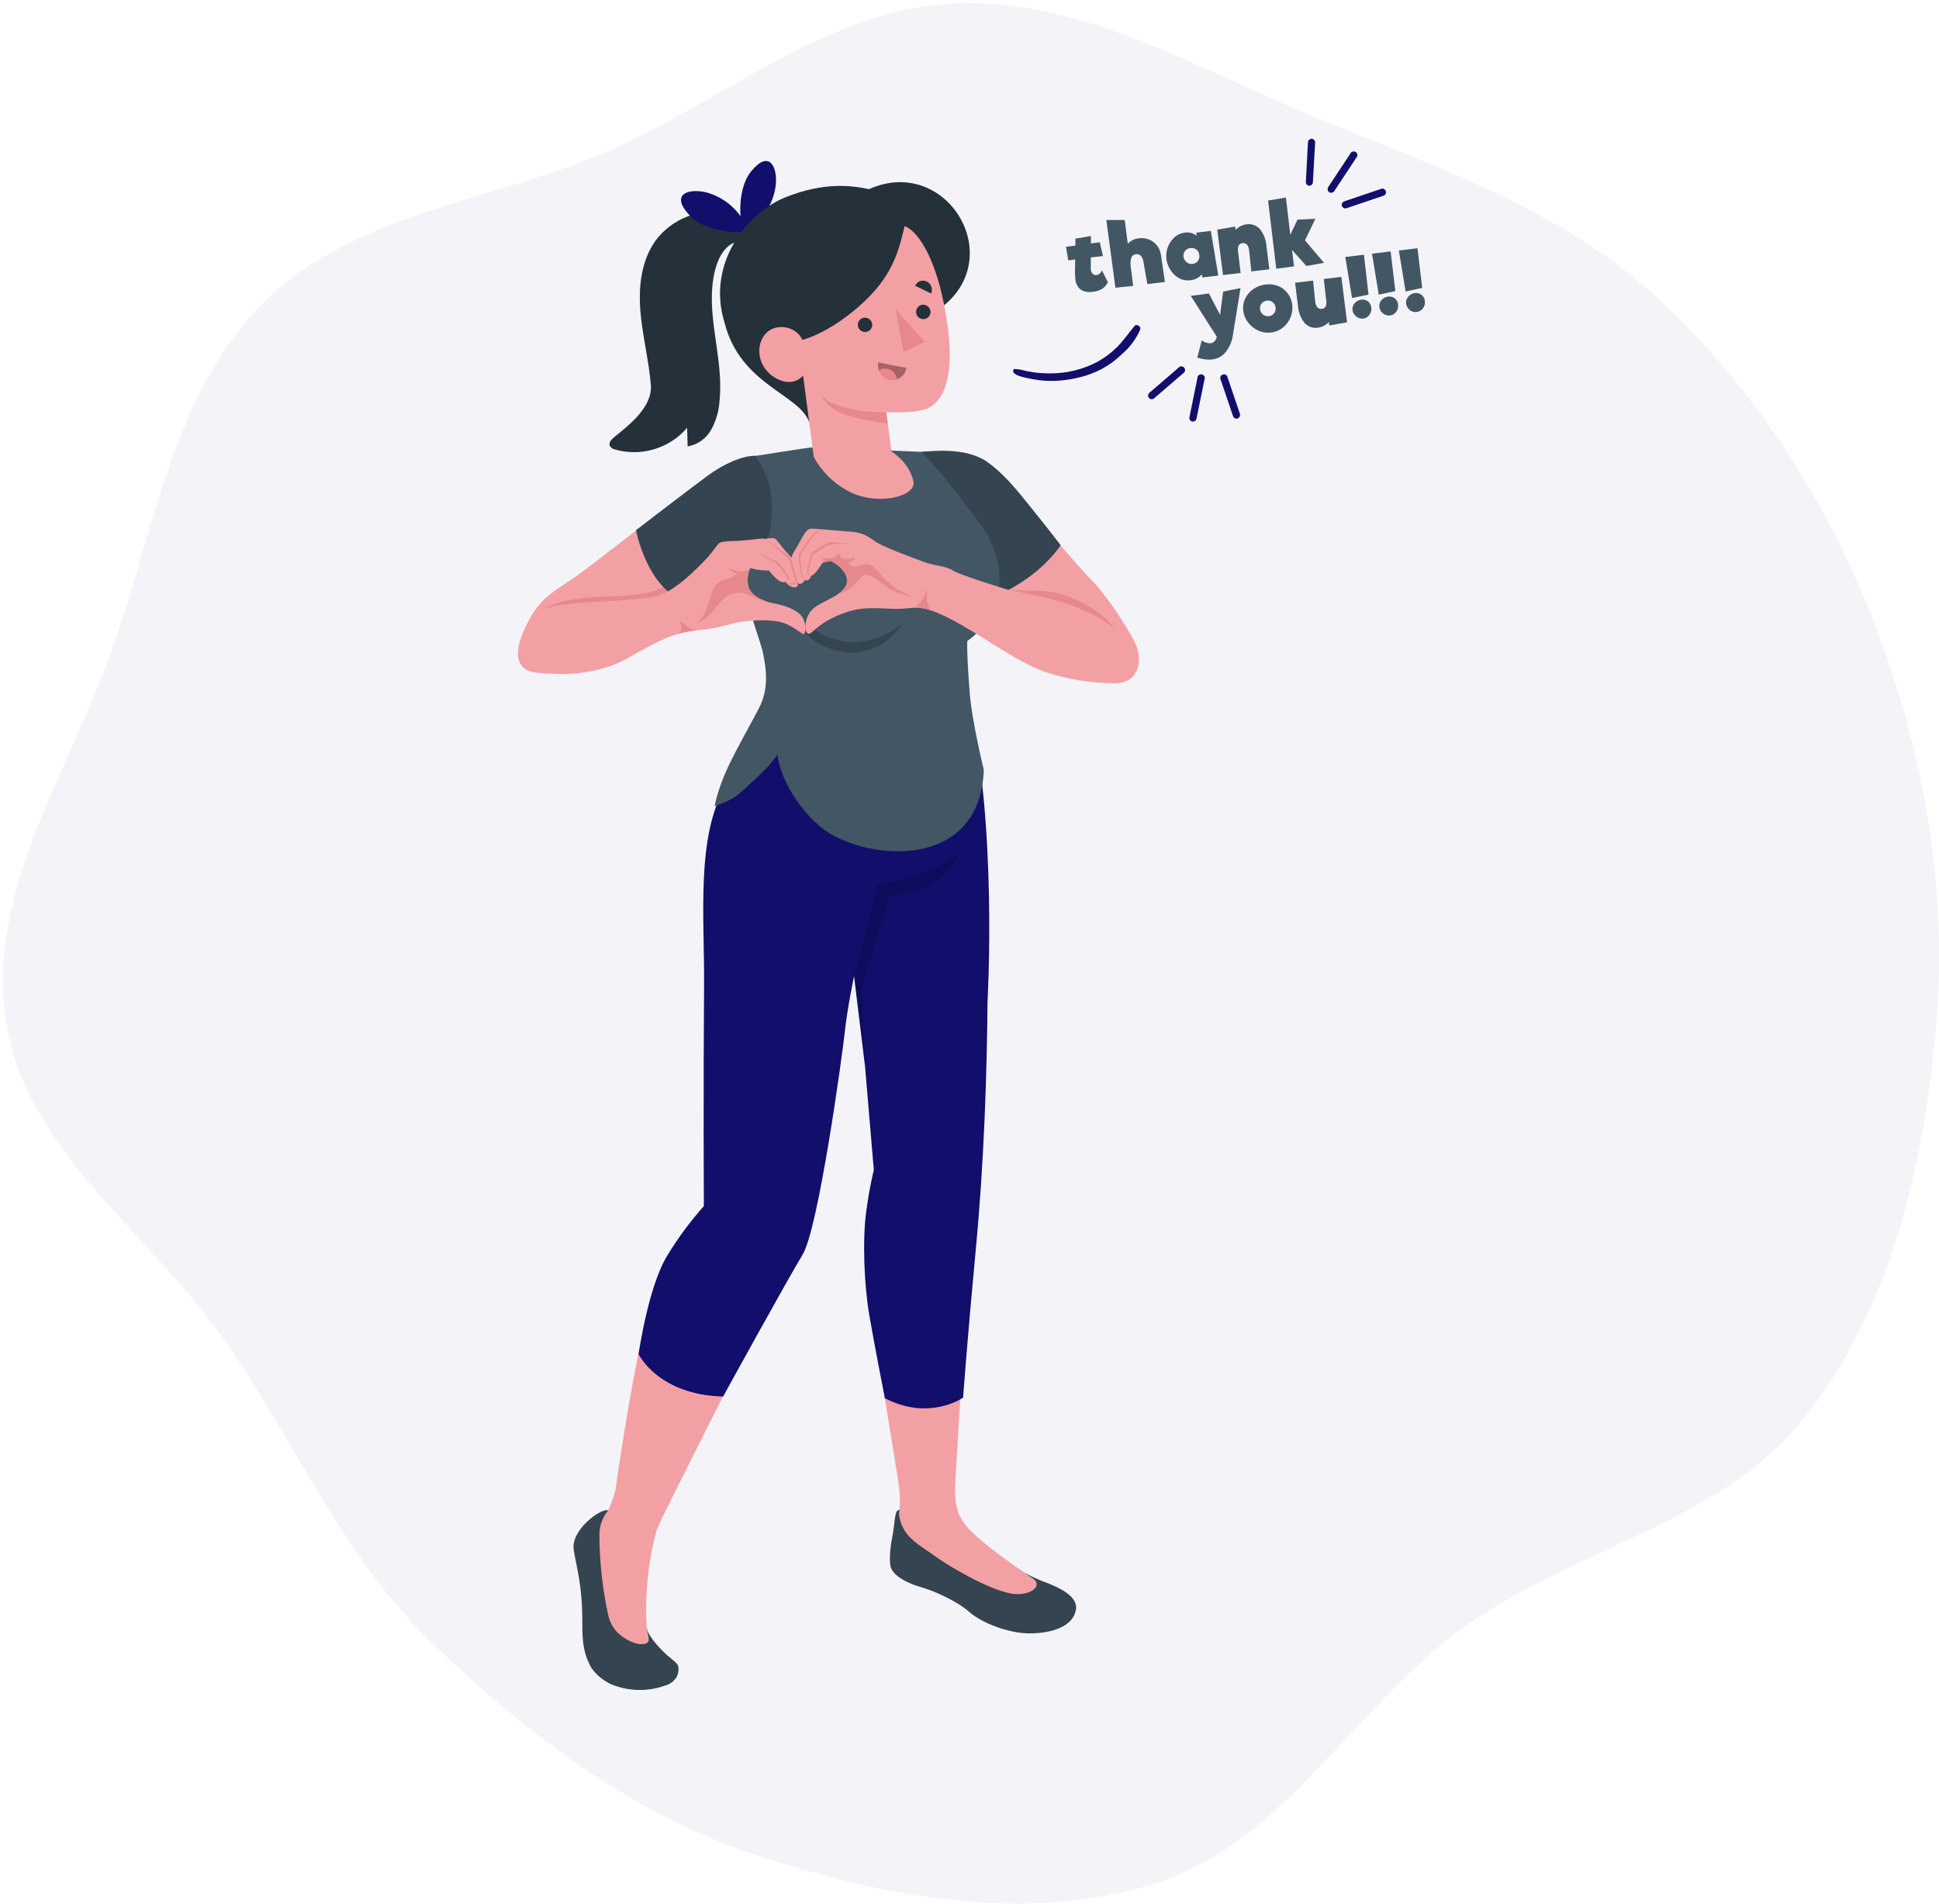 <svg width="443" height="435" viewBox="0 0 443 435" fill="none" xmlns="http://www.w3.org/2000/svg">
<path d="M253.121 64.467C252.846 65.082 252.4 65.605 251.836 65.973C251.19 66.365 250.461 66.601 249.708 66.662C248.752 66.846 247.761 66.68 246.917 66.194C246.532 65.871 246.222 65.469 246.007 65.016C245.793 64.562 245.679 64.067 245.674 63.565C245.632 63.207 245.606 62.714 245.597 62.143L245.649 59.275L244.066 59.488L243.555 56.399L245.691 56.101V54.526L249.248 53.922V55.624L251.248 55.343L252.006 58.509L249.214 58.807V61.292C249.208 61.403 249.208 61.514 249.214 61.624C249.24 61.983 249.398 62.319 249.657 62.569C249.77 62.675 249.904 62.755 250.051 62.805C250.198 62.855 250.354 62.873 250.508 62.858C250.796 62.807 251.064 62.678 251.284 62.484C251.503 62.29 251.664 62.04 251.751 61.76L253.121 64.467Z" fill="#455A64"/>
<path d="M266.142 64.424L262.133 64.909L261.231 59.735C261.169 59.272 260.977 58.835 260.678 58.475C260.533 58.313 260.349 58.191 260.143 58.121C259.938 58.051 259.717 58.035 259.503 58.075C258.601 58.186 258.201 59.029 258.295 60.629L258.899 65.318L254.84 65.743L252.763 50.271H256.959L257.665 55.693C258.374 54.942 259.341 54.489 260.372 54.425C261.076 54.343 261.79 54.44 262.448 54.705C263.191 54.986 263.844 55.463 264.336 56.087C264.828 56.711 265.14 57.457 265.24 58.246L266.142 64.424Z" fill="#455A64"/>
<path d="M274.695 63.394L274.61 62.662C274.263 63.071 273.837 63.404 273.357 63.641C272.877 63.878 272.353 64.014 271.818 64.041C270.98 64.147 270.131 63.983 269.393 63.573C268.607 63.151 267.945 62.532 267.469 61.777C266.944 60.989 266.608 60.088 266.491 59.148C266.375 58.217 266.495 57.271 266.84 56.399C267.153 55.554 267.67 54.799 268.346 54.203C268.946 53.646 269.704 53.289 270.516 53.182C271.018 53.072 271.538 53.076 272.038 53.196C272.537 53.315 273.003 53.546 273.401 53.871L273.316 53.156L276.635 52.756L278.337 62.969L274.695 63.394ZM273.673 59.65C273.819 59.451 273.923 59.225 273.979 58.985C274.034 58.745 274.041 58.496 273.997 58.254C273.981 58.009 273.913 57.771 273.797 57.555C273.681 57.339 273.52 57.151 273.325 57.003C273.128 56.86 272.904 56.758 272.668 56.703C272.431 56.647 272.186 56.639 271.946 56.68C271.711 56.7 271.484 56.769 271.277 56.881C271.071 56.994 270.89 57.149 270.746 57.335C270.598 57.516 270.489 57.727 270.426 57.952C270.363 58.178 270.347 58.414 270.38 58.645C270.428 58.961 270.55 59.26 270.737 59.519C270.923 59.778 271.168 59.989 271.452 60.135C271.751 60.289 272.089 60.349 272.422 60.305C272.664 60.288 272.9 60.223 273.115 60.111C273.33 60 273.52 59.846 273.673 59.658V59.65Z" fill="#455A64"/>
<path d="M285.401 57.326C285.381 56.827 285.215 56.345 284.924 55.939C284.801 55.791 284.641 55.677 284.461 55.609C284.28 55.54 284.085 55.519 283.895 55.548C283.703 55.553 283.517 55.609 283.356 55.711C283.194 55.813 283.063 55.956 282.975 56.126C282.812 56.6 282.777 57.108 282.873 57.599L283.435 62.365L279.418 62.85L278.107 52.475L282.192 51.769L282.286 52.535C282.932 51.851 283.79 51.405 284.72 51.267C285.297 51.164 285.891 51.212 286.444 51.406C286.997 51.599 287.491 51.933 287.877 52.373C288.752 53.507 289.268 54.876 289.358 56.305L290.005 61.522L285.894 62.016L285.401 57.326Z" fill="#455A64"/>
<path d="M302.498 60.05L298.473 60.773L295.188 57.105L295.639 60.867L291.588 61.395L289.716 45.82L293.784 45.131L294.788 53.642L296.43 50.186L300.515 49.99L298.149 54.918L302.498 60.05Z" fill="#455A64"/>
<path d="M283.418 65.828L281.716 76.322C281.532 77.831 280.944 79.263 280.014 80.466C279.253 81.39 278.164 81.982 276.975 82.117C276.43 82.188 275.878 82.188 275.333 82.117C274.725 82.028 274.125 81.895 273.537 81.717L274.567 77.751C274.82 77.985 275.127 78.152 275.461 78.237C275.792 78.376 276.148 78.446 276.507 78.441C276.878 78.411 277.226 78.248 277.486 77.981C277.737 77.685 277.918 77.336 278.014 76.96L272.056 67.599L276.201 67.054L278.754 71.956L279.443 66.628L283.418 65.828Z" fill="#455A64"/>
<path d="M287.494 75.539C286.574 75.126 285.77 74.491 285.154 73.692C284.538 72.895 284.153 71.944 284.039 70.943C283.917 70.021 284.068 69.083 284.473 68.245C284.882 67.374 285.513 66.625 286.303 66.075C287.146 65.48 288.128 65.111 289.154 65.003C290.133 64.867 291.131 64.99 292.047 65.36C292.913 65.718 293.664 66.307 294.218 67.062C294.777 67.809 295.129 68.689 295.239 69.615C295.355 70.604 295.216 71.607 294.837 72.527C294.457 73.448 293.848 74.256 293.069 74.875C292.297 75.484 291.372 75.867 290.396 75.981C289.407 76.1 288.404 75.947 287.494 75.539ZM291.086 71.573C291.23 71.383 291.335 71.166 291.395 70.936C291.455 70.705 291.468 70.464 291.435 70.228C291.38 69.772 291.151 69.355 290.796 69.062C290.613 68.908 290.399 68.794 290.169 68.728C289.939 68.662 289.697 68.646 289.46 68.679C289.219 68.7 288.984 68.769 288.77 68.883C288.557 68.997 288.369 69.154 288.218 69.343C288.003 69.63 287.879 69.975 287.859 70.333C287.84 70.69 287.926 71.046 288.108 71.355C288.29 71.664 288.559 71.912 288.881 72.069C289.203 72.226 289.565 72.284 289.92 72.237C290.149 72.211 290.37 72.139 290.571 72.025C290.771 71.91 290.946 71.757 291.086 71.573Z" fill="#455A64"/>
<path d="M303.698 74.356L303.605 73.582C302.963 74.272 302.104 74.722 301.171 74.858C300.594 74.961 300 74.913 299.447 74.72C298.894 74.526 298.4 74.192 298.013 73.752C297.137 72.616 296.622 71.243 296.533 69.811L295.886 64.603L299.996 64.109L300.464 68.79C300.482 69.292 300.648 69.778 300.941 70.186C301.064 70.335 301.224 70.448 301.404 70.515C301.585 70.583 301.781 70.601 301.971 70.569C302.161 70.565 302.347 70.51 302.508 70.409C302.67 70.309 302.802 70.167 302.89 69.999C303.057 69.526 303.092 69.017 302.992 68.526L302.439 63.752L306.456 63.267L307.758 73.65L303.698 74.356Z" fill="#455A64"/>
<path d="M308.898 68.075L307.358 58.714L311.613 58.203L312.66 67.318L308.898 68.075ZM309.809 72.279C309.364 71.923 309.077 71.407 309.009 70.841C308.962 70.458 309.031 70.07 309.205 69.726C309.38 69.385 309.637 69.092 309.954 68.875C310.27 68.656 310.635 68.515 311.017 68.467C311.282 68.429 311.551 68.444 311.81 68.511C312.068 68.578 312.311 68.696 312.524 68.858C312.745 69.029 312.927 69.245 313.059 69.492C313.191 69.738 313.27 70.009 313.29 70.288C313.333 70.577 313.318 70.872 313.246 71.155C313.175 71.439 313.048 71.705 312.873 71.939C312.709 72.177 312.496 72.376 312.247 72.523C311.999 72.669 311.722 72.761 311.434 72.79C311.143 72.825 310.847 72.798 310.567 72.71C310.286 72.622 310.028 72.475 309.809 72.279Z" fill="#455A64"/>
<path d="M315 67.318L313.46 57.956L317.715 57.446L318.788 66.509L315 67.318ZM315.937 71.573C315.713 71.4 315.527 71.183 315.389 70.936C315.252 70.689 315.166 70.416 315.137 70.135C315.087 69.756 315.152 69.37 315.324 69.028C315.494 68.684 315.753 68.39 316.073 68.177C316.388 67.953 316.753 67.81 317.136 67.76C317.671 67.688 318.212 67.829 318.643 68.152C318.865 68.324 319.048 68.541 319.18 68.789C319.312 69.037 319.39 69.31 319.409 69.59C319.452 69.878 319.437 70.171 319.365 70.453C319.294 70.735 319.167 71 318.992 71.233C318.826 71.468 318.612 71.666 318.364 71.813C318.116 71.959 317.84 72.052 317.553 72.084C317.263 72.117 316.969 72.089 316.691 72.001C316.412 71.913 316.155 71.767 315.937 71.573Z" fill="#455A64"/>
<path d="M321.136 66.594L319.596 57.233L323.851 56.722L324.924 65.777L321.136 66.594ZM322.055 70.807C321.832 70.632 321.647 70.413 321.509 70.165C321.372 69.916 321.286 69.643 321.255 69.36C321.207 68.981 321.272 68.596 321.443 68.254C321.614 67.906 321.87 67.606 322.186 67.382C322.503 67.157 322.87 67.015 323.255 66.969C323.527 66.927 323.803 66.942 324.068 67.012C324.334 67.083 324.581 67.208 324.795 67.379C325.01 67.55 325.186 67.764 325.314 68.007C325.441 68.25 325.517 68.516 325.536 68.79C325.617 69.372 325.464 69.963 325.111 70.433C324.947 70.67 324.733 70.869 324.485 71.016C324.237 71.162 323.959 71.254 323.672 71.284C323.385 71.325 323.091 71.303 322.812 71.221C322.533 71.139 322.275 70.998 322.055 70.807Z" fill="#455A64"/>
<path d="M231.521 85.053C232.049 85.794 233.223 86.024 234.074 86.237C234.679 86.39 235.291 86.517 235.904 86.628C237.045 86.839 238.2 86.97 239.359 87.019C241.603 87.084 243.845 86.861 246.031 86.356C248.024 85.933 249.948 85.237 251.75 84.288C253.49 83.33 255.091 82.139 256.508 80.747C258.224 79.254 259.585 77.396 260.491 75.309C260.55 75.155 260.552 74.985 260.498 74.829C260.443 74.673 260.335 74.542 260.193 74.458C259.955 74.288 259.452 74.143 259.223 74.458C257.853 76.084 256.67 77.862 255.155 79.36C253.851 80.644 252.379 81.746 250.78 82.637C247.378 84.449 243.571 85.369 239.717 85.309C238.53 85.306 237.344 85.227 236.168 85.071C235.581 84.986 234.993 84.883 234.415 84.764C233.57 84.501 232.695 84.349 231.81 84.313C231.453 84.313 231.376 84.781 231.555 85.037L231.521 85.053Z" fill="#120F6C"/>
<path d="M299.06 42.442C298.859 42.409 298.676 42.305 298.545 42.149C298.413 41.993 298.343 41.795 298.345 41.591L298.83 32.484C298.848 32.271 298.945 32.071 299.102 31.926C299.26 31.781 299.467 31.701 299.681 31.701C299.895 31.719 300.095 31.816 300.24 31.974C300.385 32.131 300.465 32.338 300.464 32.553L299.954 41.65C299.937 41.864 299.839 42.063 299.682 42.208C299.524 42.354 299.317 42.434 299.103 42.433L299.06 42.442Z" fill="#120F6C"/>
<path d="M304.022 44.042C303.9 44.024 303.784 43.981 303.681 43.914C303.502 43.79 303.377 43.601 303.332 43.387C303.288 43.173 303.328 42.951 303.443 42.765L308.464 35.165C308.507 35.044 308.578 34.933 308.67 34.843C308.762 34.752 308.874 34.684 308.996 34.643C309.118 34.602 309.249 34.589 309.377 34.606C309.505 34.623 309.627 34.669 309.735 34.74C309.843 34.811 309.933 34.906 309.999 35.017C310.064 35.128 310.104 35.253 310.114 35.382C310.125 35.51 310.106 35.64 310.059 35.76C310.012 35.88 309.938 35.988 309.843 36.076L304.83 43.676C304.742 43.805 304.62 43.908 304.477 43.972C304.335 44.037 304.177 44.061 304.022 44.042Z" fill="#120F6C"/>
<path d="M307.256 47.608C307.104 47.584 306.962 47.521 306.844 47.423C306.725 47.326 306.635 47.199 306.583 47.054C306.52 46.847 306.538 46.622 306.635 46.428C306.732 46.233 306.899 46.083 307.103 46.008L315.732 43.089C315.922 43.073 316.111 43.121 316.27 43.225C316.429 43.33 316.548 43.485 316.609 43.665C316.67 43.845 316.668 44.041 316.605 44.22C316.542 44.399 316.42 44.552 316.26 44.654L307.63 47.574C307.51 47.613 307.382 47.624 307.256 47.608Z" fill="#120F6C"/>
<path d="M282.499 95.658C282.327 95.654 282.16 95.599 282.02 95.498C281.88 95.398 281.774 95.258 281.716 95.096L278.788 86.466C278.766 86.273 278.811 86.078 278.915 85.914C279.019 85.75 279.175 85.626 279.359 85.564C279.543 85.501 279.743 85.503 279.926 85.57C280.108 85.637 280.262 85.764 280.363 85.93L283.282 94.551C283.345 94.759 283.327 94.983 283.23 95.178C283.134 95.372 282.966 95.523 282.763 95.598C282.678 95.63 282.589 95.65 282.499 95.658Z" fill="#120F6C"/>
<path d="M272.55 96.321C272.496 96.33 272.442 96.33 272.388 96.321C272.177 96.272 271.993 96.145 271.873 95.965C271.752 95.784 271.706 95.565 271.742 95.351L273.563 86.424C273.556 86.294 273.579 86.165 273.63 86.045C273.68 85.926 273.758 85.82 273.856 85.735C273.954 85.65 274.07 85.589 274.196 85.556C274.321 85.523 274.452 85.519 274.58 85.544C274.707 85.57 274.826 85.624 274.929 85.703C275.033 85.781 275.116 85.883 275.174 85.999C275.232 86.115 275.263 86.243 275.264 86.372C275.265 86.502 275.236 86.63 275.18 86.747L273.359 95.675C273.314 95.856 273.21 96.018 273.064 96.135C272.918 96.252 272.737 96.317 272.55 96.321Z" fill="#120F6C"/>
<path d="M263.129 91.215C263.009 91.217 262.89 91.192 262.781 91.142C262.672 91.092 262.576 91.018 262.499 90.926C262.362 90.757 262.294 90.543 262.31 90.326C262.326 90.109 262.424 89.906 262.584 89.76L269.503 83.802C269.674 83.712 269.87 83.683 270.06 83.719C270.249 83.755 270.421 83.855 270.546 84.001C270.672 84.147 270.744 84.332 270.751 84.525C270.758 84.718 270.699 84.907 270.584 85.062L263.665 91.019C263.514 91.144 263.325 91.213 263.129 91.215Z" fill="#120F6C"/>
<path d="M171.479 51.607C170.122 50.204 168.387 49.226 166.484 48.79C163.411 48.097 160.204 48.306 157.247 49.394C154.291 50.481 151.712 52.399 149.82 54.918C146.501 59.497 145.846 65.513 146.314 71.147C146.782 76.781 148.237 82.296 148.697 87.93C149.114 92.926 143.863 97.028 140.365 99.845C139.718 100.355 139.004 101.113 139.318 101.87C139.456 102.095 139.64 102.288 139.859 102.435C140.078 102.582 140.326 102.68 140.586 102.721C143.51 103.539 146.607 103.506 149.512 102.624C152.418 101.742 155.011 100.048 156.986 97.743L157.105 101.998C158.244 101.8 159.323 101.348 160.262 100.674C161.2 100.001 161.975 99.124 162.526 98.109C163.621 96.071 164.259 93.821 164.399 91.513C165.148 83.853 162.833 76.586 162.637 69.045C162.424 60.535 165.326 54.212 170.705 55.182C172.892 55.573 173.948 54.833 172.535 52.901C172.214 52.445 171.862 52.013 171.479 51.607Z" fill="#263238"/>
<path d="M169.76 53.131C169.48 52.748 167.726 43.905 171.675 39.08C175.624 34.255 177.633 37.906 177.25 42.169C176.994 44.47 176.178 46.673 174.872 48.584C173.566 50.495 171.811 52.056 169.76 53.131Z" fill="#120F6C"/>
<path d="M171.011 52.935C170.594 53.156 161.59 53.633 157.395 49.037C153.199 44.442 157.088 42.986 161.258 43.931C163.499 44.515 165.56 45.642 167.261 47.213C168.962 48.783 170.25 50.749 171.011 52.935Z" fill="#120F6C"/>
<path d="M249.521 132.678C246.312 129.47 238.704 120.397 237.112 118.21C235.112 115.495 229.623 108.951 226.304 106.491C222.985 104.032 216.04 102.806 210.449 103.215C210.006 110.023 216.177 120.687 216.177 120.687L230.159 134.687C238.346 142.006 248.372 146.201 259.793 148.014C258.729 144.891 252.738 135.887 249.521 132.678Z" fill="#FFA8A7"/>
<path d="M230.159 134.712C231.793 135.019 237.18 134.67 240.848 135.359C244.516 136.048 251.189 138.865 254.703 143.699L230.159 134.712Z" fill="#F28F8F"/>
<path d="M210.449 103.24C212.364 103.164 220.662 101.938 225.768 105.691C230.406 109.096 233.887 113.972 237.614 118.551C239.47 120.832 242.312 124.559 242.312 124.559C242.312 124.559 238.534 130.823 229.223 135.401L213.096 119.895L210.449 103.24Z" fill="#37474F"/>
<path d="M205.428 344.955C205.261 344.994 205.107 345.078 204.984 345.198C204.861 345.318 204.773 345.469 204.73 345.636C204.304 347.091 204.321 348.742 204.024 350.24C203.555 352.572 203.062 355.933 203.445 357.806C203.828 359.678 206.364 361.508 211.104 362.852C213.972 363.703 219.087 366.146 221.427 368.265C224.287 370.869 230.415 373.048 234.559 373.176C239.419 373.32 244.482 372.027 245.623 368.529C246.116 367.056 246.474 364.537 239.563 361.806C237.2 360.958 234.921 359.892 232.755 358.623C229.529 356.725 224.687 354.214 222.015 351.712C219.568 349.243 218.153 345.936 218.057 342.461C217.128 342.149 216.134 342.077 215.169 342.25C214.204 342.423 213.298 342.837 212.535 343.452C211.772 344.068 211.176 344.866 210.802 345.772C210.429 346.679 210.29 347.665 210.398 348.64C210.066 348.827 209.657 348.512 209.547 348.155C209.477 347.784 209.437 347.408 209.428 347.031C209.33 346.634 209.131 346.269 208.851 345.971C208.57 345.673 208.218 345.452 207.828 345.329C207.076 344.991 206.247 344.862 205.428 344.955Z" fill="#37474F"/>
<path d="M138.961 345.108C139.35 346.178 139.551 347.306 139.557 348.444C139.756 349.381 139.889 350.331 139.957 351.287C139.957 352.138 140.153 353.142 140.936 353.44C141.255 353.526 141.592 353.517 141.907 353.414C142.221 353.311 142.499 353.119 142.706 352.861C143.11 352.338 143.485 351.792 143.829 351.227C144.244 350.666 144.777 350.202 145.39 349.869C146.003 349.535 146.681 349.339 147.378 349.295C148.765 349.219 148.867 349.346 149.803 350.376L149.003 352.291C146.323 359.099 146.161 365.193 147.829 372.282C148.169 373.729 150.263 376.086 151.412 377.235C152.087 377.917 152.806 378.554 153.565 379.141C154.237 379.669 154.901 380.29 154.986 380.843C155.107 381.654 154.961 382.481 154.569 383.201C153.972 384.156 153.031 384.845 151.94 385.124C147.859 386.591 143.372 386.445 139.395 384.716C137.704 383.889 136.243 382.658 135.14 381.133C132.808 377.073 133.072 373.21 133.038 369.712C132.978 361.993 131.702 358.01 131.08 354.146C130.323 349.499 137.506 344.41 138.961 345.108Z" fill="#37474F"/>
<path d="M221.325 349.304C218.466 346.214 217.921 343.236 218.313 337.5C218.704 331.764 221.572 281.058 222.738 268.565C224.704 247.544 225.7 188.473 223.955 173.894L167.914 178.303C163.846 188.515 160.85 201 161.488 220.659C161.965 235.655 161.616 276.326 161.616 276.326C161.616 276.326 154.808 282.284 149.889 294.105C145.574 304.513 140.604 340.504 140.604 340.504C140.174 342.067 139.625 343.595 138.961 345.074C137.736 346.562 137.028 348.408 136.944 350.333C136.945 356.562 137.607 362.772 138.919 368.861C139.599 372.01 141.565 374.044 144.706 375.295C145.401 375.577 146.152 375.699 146.901 375.652C147.291 375.653 147.669 375.514 147.965 375.261C148.501 374.724 148.016 373.465 147.914 372.835C147.757 371.815 147.663 370.786 147.633 369.754C147.574 367.729 147.633 365.261 147.769 363.244C148.038 358.722 148.768 354.239 149.948 349.865L151.037 347.27C151.037 347.27 175.36 298.224 182.271 286.275C187.76 276.914 191.411 240.472 195.309 220.566L201.879 268.165C201.879 268.165 198.994 276.76 198.236 283.339C197.215 292.164 203.453 326.742 205.317 339.065C205.658 341.349 205.683 343.668 205.394 345.959C206.049 351.287 210.058 352.929 214.194 355.95C216.245 357.448 225.257 362.946 230.755 364.052C235.197 364.954 238.61 362.291 235.861 360.58C230.695 357.04 224.185 352.418 221.325 349.304Z" fill="#FFA8A7"/>
<path d="M193.019 235.672C193.59 230.327 195.13 223.008 195.13 223.008L197.632 243.629L199.641 267.314C198.89 270.487 198.305 273.697 197.887 276.931C197.036 283.296 197.419 293.526 198.585 300.36C199.751 307.194 202.168 319.457 202.168 319.457C212.33 324.768 220.04 319.33 220.04 319.33C220.04 319.33 221.027 305.653 222.925 285.611C224.823 265.569 225.478 245.518 225.615 228.863C225.615 228.863 228.023 187.332 221.01 159.307C212.764 165.111 188.271 166.277 178.39 158.456C178.39 158.456 174.424 165.009 165.777 179.622C158.969 191.102 160.978 209.536 160.858 224.949C160.68 248.727 160.807 275.577 160.807 275.577C157.678 279.081 154.88 282.867 152.45 286.888C148.118 293.866 145.897 309.381 145.897 309.381C145.897 309.381 150.271 318.683 165.207 319.083C165.207 319.083 179.726 292.658 183.369 286.658C187.011 280.658 192.449 241.025 193.019 235.672Z" fill="#120F6C"/>
<path opacity="0.15" d="M195.13 223.008L200.585 202.022C200.585 202.022 211.036 200.932 219.164 194.975C219.164 194.975 217.462 202.634 203.104 204.907L196.909 225.51L197.632 243.672L195.13 223.008Z" fill="black"/>
<path d="M224.066 119.844C217.257 110.908 214.977 107.819 210.449 103.24L185.641 102.211C183.709 102.381 172.603 104.168 172.603 104.168C169.829 105.393 166.782 111.989 167.497 117.215C168.263 122.67 168.892 128.074 170.254 134.755C171.616 141.435 173.743 146.627 174.229 148.771C175.182 153.069 175.641 157.537 173.377 161.843C168.68 170.822 164.867 176.618 163.259 184.158C165.939 183.42 168.386 182.008 170.365 180.056C173.395 177.154 175.216 175.801 177.641 172.396C177.641 172.396 177.888 177.503 182.96 184.192C184.253 185.913 185.737 187.48 187.386 188.864C196.492 196.524 223.879 199.8 224.772 175.911C224.772 175.911 222.091 165.009 221.564 158.524C221.036 152.039 220.925 148.133 220.985 146.465C232.142 138.457 228.5 125.64 224.066 119.844Z" fill="#455A64"/>
<path d="M121.361 140.797C124.366 135.58 128.255 134.253 133.208 130.534C138.161 126.814 148.348 118.695 154.62 114.432C161.744 109.589 167.343 105.249 172.654 105.291C172.654 105.291 173.505 105.13 175.011 109.351C176.518 113.572 176.364 123.912 172.935 126.661C169.505 129.41 141.727 144.806 141.727 144.806L121.361 140.797Z" fill="#FFA8A7"/>
<path d="M155.063 137.325L153.054 133.35C151.165 134.636 148.076 135.81 143.055 136.099C138.033 136.389 129.046 136.184 124.068 139.172C123.746 139.382 123.494 139.682 123.343 140.035C123.191 140.387 123.148 140.777 123.217 141.155L141.744 144.806C141.744 144.806 148.067 141.291 155.063 137.325Z" fill="#F28F8F"/>
<path d="M172.594 104.125C169.556 104.125 165.326 105.998 161.675 108.687C157.165 112.015 145.301 121.138 145.301 121.138C145.301 121.138 147.701 133.904 155.922 137.155C155.922 137.155 171.318 128.644 172.543 127.717C173.769 126.789 175.905 124.746 176.296 117.504C176.688 110.262 174.237 106.951 172.594 104.125Z" fill="#37474F"/>
<path d="M206.007 142.576C206.007 142.576 199.258 148.533 190.977 146.184C187.809 145.348 185.018 143.46 183.062 140.831C182.974 140.723 182.851 140.65 182.714 140.625C182.577 140.6 182.435 140.624 182.314 140.694C182.194 140.763 182.102 140.874 182.055 141.005C182.008 141.136 182.009 141.279 182.058 141.41C183.224 144.142 185.752 147.325 191.215 148.644C201.266 151.052 206.007 142.576 206.007 142.576Z" fill="#37474F"/>
<path d="M179.607 45.012C188.118 41.65 194.322 42.288 198.543 43.225C216.134 35.284 230.559 58.807 214.815 70.458C214.815 70.458 214.083 88.773 200.151 93.164L184.832 96.356C182.518 89.998 169.139 87.93 165.548 73.752C161.361 60.348 170.543 48.595 179.607 45.012Z" fill="#263238"/>
<path d="M206.687 51.633C209.836 52.884 214.542 59.599 216.559 74.892C218.262 87.853 214.577 91.7 212.619 92.943C210.662 94.185 206.517 94.262 202.475 94.219L203.692 103.164C203.692 103.164 207.836 105.674 208.687 110.04C209.377 113.589 199.777 115.836 193.224 111.887C190.155 110.125 187.632 107.551 185.93 104.449L183.479 85.82C183.479 85.82 181.377 88.534 177.522 86.551C173.352 84.424 172.458 79.59 174.594 76.628C176.73 73.666 181.752 74.254 183.318 77.649C183.318 77.649 188.858 76.424 196.151 70.084C204.015 63.216 205.283 57.403 206.687 51.633Z" fill="#FFA8A7"/>
<path d="M199.258 73.947C199.309 74.265 199.266 74.591 199.134 74.884C199.003 75.177 198.787 75.426 198.516 75.598C198.244 75.77 197.928 75.859 197.606 75.853C197.284 75.847 196.972 75.746 196.706 75.564C196.441 75.382 196.235 75.126 196.114 74.828C195.993 74.53 195.963 74.203 196.026 73.888C196.089 73.572 196.244 73.282 196.47 73.054C196.697 72.825 196.985 72.668 197.3 72.603C197.737 72.528 198.187 72.626 198.552 72.877C198.918 73.128 199.171 73.512 199.258 73.947Z" fill="#263238"/>
<path d="M200.662 82.815L207.096 84.058C207.034 84.487 206.887 84.899 206.662 85.269C206.437 85.639 206.139 85.96 205.787 86.212C205.435 86.464 205.035 86.642 204.612 86.736C204.189 86.829 203.751 86.836 203.326 86.756C202.455 86.576 201.689 86.064 201.191 85.328C200.694 84.592 200.504 83.69 200.662 82.815Z" fill="#B16668"/>
<path d="M203.326 86.756C203.851 86.857 204.394 86.819 204.9 86.645C204.855 86.194 204.697 85.762 204.441 85.387C204.185 85.013 203.839 84.709 203.436 84.502C203.032 84.296 202.583 84.194 202.13 84.205C201.677 84.217 201.233 84.342 200.841 84.569C201.028 85.118 201.356 85.609 201.792 85.993C202.228 86.377 202.757 86.64 203.326 86.756Z" fill="#F28F8F"/>
<path d="M212.73 67.062L209.087 65.292C209.191 65.049 209.343 64.83 209.534 64.648C209.726 64.465 209.952 64.324 210.2 64.232C210.448 64.141 210.712 64.101 210.975 64.115C211.239 64.129 211.497 64.196 211.734 64.314C212.22 64.558 212.594 64.979 212.779 65.49C212.964 66.001 212.947 66.564 212.73 67.062Z" fill="#263238"/>
<path d="M212.568 70.994C212.622 71.314 212.58 71.642 212.448 71.938C212.317 72.235 212.101 72.485 211.827 72.66C211.554 72.834 211.236 72.924 210.911 72.918C210.587 72.913 210.272 72.812 210.005 72.628C209.738 72.445 209.531 72.187 209.409 71.886C209.288 71.586 209.257 71.256 209.322 70.939C209.387 70.621 209.543 70.329 209.772 70.1C210.002 69.871 210.293 69.714 210.611 69.65C211.048 69.575 211.497 69.673 211.863 69.924C212.228 70.175 212.481 70.559 212.568 70.994Z" fill="#263238"/>
<path d="M204.645 70.747L206.424 80.483L211.326 78.092L204.645 70.747Z" fill="#F28F8F"/>
<path d="M202.475 94.219C198.219 94.322 189.309 93.19 187.454 90.024C188.255 91.65 189.535 92.993 191.122 93.87C194.015 95.658 202.824 96.806 202.824 96.806L202.475 94.219Z" fill="#F28F8F"/>
<path d="M259.793 148.04C252.61 141.955 250.38 138.457 230.159 134.712C230.159 134.712 219.036 131.308 217.657 130.329C216.279 129.351 213.47 129.257 211.436 128.508C209.402 127.759 202.024 125.104 200.092 123.802C198.16 122.5 197.317 121.657 193.998 121.444C190.679 121.232 186.194 120.695 185.122 120.806C184.05 120.917 183.088 123.266 182.016 125.061C180.943 126.857 180.407 127.129 181.241 130.738C181.786 133.121 182.552 133.401 182.552 133.401C183.13 133.648 183.939 132.55 183.939 132.55C185.105 132.865 185.267 131.555 185.267 131.555C186.177 131.555 187.905 128.593 187.905 128.593L189.649 128.159C191.173 128.593 194.39 131.24 193.317 133.691C192.245 136.142 188.39 137.095 186.101 138.797C183.811 140.499 183.547 144.218 184.586 144.754C185.198 145.061 185.956 143.827 187.99 142.44C189.823 141.273 191.803 140.357 193.879 139.716C198.407 138.329 202.27 139.299 206.126 139.086C209.981 138.874 211.155 137.384 224.185 145.512C229.555 148.857 234.134 151.827 238.542 153.435C243.537 155.136 248.771 156.032 254.048 156.09C260.227 156.431 260.865 151.188 259.793 148.04Z" fill="#FFA8A7"/>
<path d="M208.849 136.253C207.06 135.822 205.384 135.009 203.939 133.87C202.356 132.729 200.636 130.568 199.385 129.427C198.134 128.287 196.381 129.427 195.368 129.427C195.054 129.425 194.745 129.346 194.468 129.198C194.191 129.05 193.953 128.836 193.777 128.576C195.394 128.253 195.368 127.3 195.368 127.3C194.403 127.735 193.313 127.811 192.296 127.512C191.615 127.146 191.581 126.048 191.581 126.048C191.505 126.968 190.586 127.444 189.42 127.589C188.254 127.734 187.905 127.189 187.905 127.189C188.008 127.654 188.008 128.136 187.905 128.602L189.649 128.168C189.868 128.234 190.079 128.323 190.279 128.431C191.905 129.282 194.254 131.555 193.317 133.699C192.878 134.562 192.202 135.283 191.369 135.776C195.556 134.567 196.339 131.844 197.402 131.436C198.151 131.146 199.173 131.359 201.411 133.223C203.487 135.027 206.103 136.093 208.849 136.253Z" fill="#F28F8F"/>
<path d="M194.509 124.219C192.864 124.177 191.218 124.245 189.581 124.423C188.875 124.559 186.313 126.363 185.862 126.644C185.411 126.925 185.199 128.695 184.824 129.836C184.45 130.976 184.611 131.189 185.088 131.538C185.088 131.538 184.016 131.393 184.501 129.734C184.986 128.074 185.13 126.517 185.667 126.083C186.873 125.254 188.156 124.542 189.496 123.955C190.033 123.827 194.509 124.219 194.509 124.219Z" fill="#F28F8F"/>
<path d="M187.905 121.206C186.969 121.061 186.688 121.512 185.973 122.329C184.89 123.687 183.89 125.108 182.977 126.585C182.856 127.292 182.856 128.014 182.977 128.721C182.977 129.512 183.079 131.385 183.939 132.576C183.939 132.576 183.53 132.516 183.088 131.385C182.757 130.128 182.571 128.837 182.535 127.538C182.45 126.823 182.535 126.61 183.199 125.606C184.064 124.3 185.011 123.049 186.032 121.861C186.713 121.164 186.96 120.934 187.905 121.206Z" fill="#F28F8F"/>
<path d="M212.636 139.461C211.991 138.525 211.69 137.394 211.785 136.261C211.785 134.712 211.657 134.372 211.377 135.572C211.096 136.772 209.606 138.857 208.372 138.891C209.818 138.776 211.271 138.97 212.636 139.461Z" fill="#F28F8F"/>
<path d="M121.361 140.797C118.357 146.014 117.387 150.073 119.327 152.286C120.825 153.988 123.583 153.767 127.463 153.988C131.2 154.176 138.11 153.342 142.935 150.627C149.974 146.661 153.676 144.525 159.437 144.006C164.909 143.52 167.318 142.201 170.339 141.929C173.897 141.614 177.65 141.512 180.109 142.78C181.242 143.378 182.326 144.063 183.352 144.831C183.607 144.95 183.973 144.686 184.05 143.886C184.102 142.958 183.889 142.034 183.437 141.223C182.475 139.478 179.658 138.372 176.628 137.818C173.599 137.265 171.42 135.767 170.969 133.963C170.626 132.558 170.786 131.076 171.42 129.776C172.007 129.949 172.604 130.088 173.207 130.193C174.037 130.301 174.873 130.36 175.709 130.372C176.3 131.162 176.983 131.879 177.743 132.508C178.458 133.001 179.13 133.214 179.445 132.908C179.823 133.539 180.435 133.995 181.147 134.176C182.109 134.287 182.296 133.81 182.296 133.81C182.296 133.81 181.981 131.963 181.888 131.189C181.794 130.414 181.803 129.214 181.692 128.636C181.581 128.057 181.071 127.648 179.624 126.082C178.177 124.517 177.513 123.129 176.816 122.985C176.146 122.924 175.47 122.973 174.816 123.129C174.337 123.043 173.847 123.043 173.369 123.129C172.22 123.24 170.611 123.427 168.765 123.555C166.918 123.683 164.773 123.614 164.254 124.134C163.735 124.653 162.918 125.912 161.769 127.24C160.139 129.017 158.408 130.699 156.586 132.278C155.664 133.056 154.698 133.78 153.693 134.448C152.639 135.166 151.494 135.738 150.288 136.15C148.229 136.755 145.182 136.874 141.242 137.206C134.578 137.716 124.127 137.606 121.361 140.797Z" fill="#FFA8A7"/>
<path d="M175.011 137.359C172.867 136.636 171.352 135.384 170.994 133.955C170.652 132.549 170.812 131.068 171.445 129.768C171.205 130.02 170.916 130.222 170.596 130.361C170.276 130.5 169.931 130.573 169.582 130.576C168.484 130.568 167.406 130.29 166.441 129.768C166.678 130.146 166.997 130.465 167.374 130.704C167.751 130.943 168.177 131.094 168.62 131.146C167.512 131.724 166.352 132.197 165.156 132.559C163.156 133.163 162.773 135.112 162.058 137.138C161.344 139.163 161.156 141.197 158.824 142.431C158.824 142.431 161.114 142.082 163.25 139.189C165.386 136.295 166.816 135.487 169.003 135.444C171.19 135.402 172.594 137.087 174.96 137.359H175.011Z" fill="#F28F8F"/>
<path d="M179.505 132.848C179.998 132.414 180.211 132.27 179.599 131.487C178.986 130.704 178.109 129.529 177.667 129.036C177.061 128.452 176.347 127.992 175.565 127.682C174.484 127.146 174.041 126.704 172.935 126.627C173.56 126.583 174.186 126.685 174.765 126.925C175.513 127.317 177.318 128.261 177.726 128.534C178.398 129.207 178.995 129.952 179.505 130.755C179.803 131.197 180.416 131.972 180.356 132.244C180.296 132.516 179.505 132.848 179.505 132.848Z" fill="#F28F8F"/>
<path d="M179.505 132.848C179.749 133.062 180.046 133.206 180.365 133.266C180.684 133.326 181.013 133.299 181.318 133.189C181.905 132.848 181.854 132.585 181.505 131.793C181.167 130.92 180.883 130.028 180.654 129.121C180.568 128.351 180.197 127.641 179.616 127.129C178.297 126.1 175.216 123.512 174.833 123.078C174.833 123.078 177.897 125.376 178.441 125.742C179.377 126.372 180.594 127.189 180.748 127.793C180.901 128.397 181.53 130.814 181.65 131.129C181.938 131.65 182.084 132.237 182.075 132.831C181.862 133.308 181.19 134.253 179.505 132.848Z" fill="#F28F8F"/>
<path d="M159.148 144.023C157.378 143.878 156.476 142.542 155.701 142.108C154.927 141.674 155.795 142.882 155.701 143.64C155.623 144.106 155.366 144.524 154.986 144.806C156.345 144.422 157.735 144.16 159.139 144.023H159.148Z" fill="#F28F8F"/>
<path fill-rule="evenodd" clip-rule="evenodd" d="M217.691 0.816C246.69 -0.613 273.084 15.448 299.902 26.574C327.21 37.903 355.736 47.351 377.662 67.183C400.411 87.76 417.332 114.149 428.366 142.77C439.653 172.048 445.042 203.571 442.292 234.829C439.524 266.291 431.993 298.855 412.451 323.667C393.322 347.953 359.485 353.79 334.382 371.834C309.41 389.784 293.521 420.81 264.236 430.202C234.73 439.665 201.927 433.507 172.517 423.747C144.218 414.355 119.97 395.95 98.544 375.214C78.519 355.834 67.639 329.934 51.853 306.969C34.914 282.326 6.36 263.447 1.442 233.951C-3.464 204.528 15.469 176.868 25.473 148.767C35.27 121.248 39.472 90.013 60.061 69.292C80.555 48.667 112.343 46.089 139.011 34.504C165.467 23.011 188.881 2.236 217.691 0.816Z" fill="#120F6C" fill-opacity="0.05"/>
</svg>
